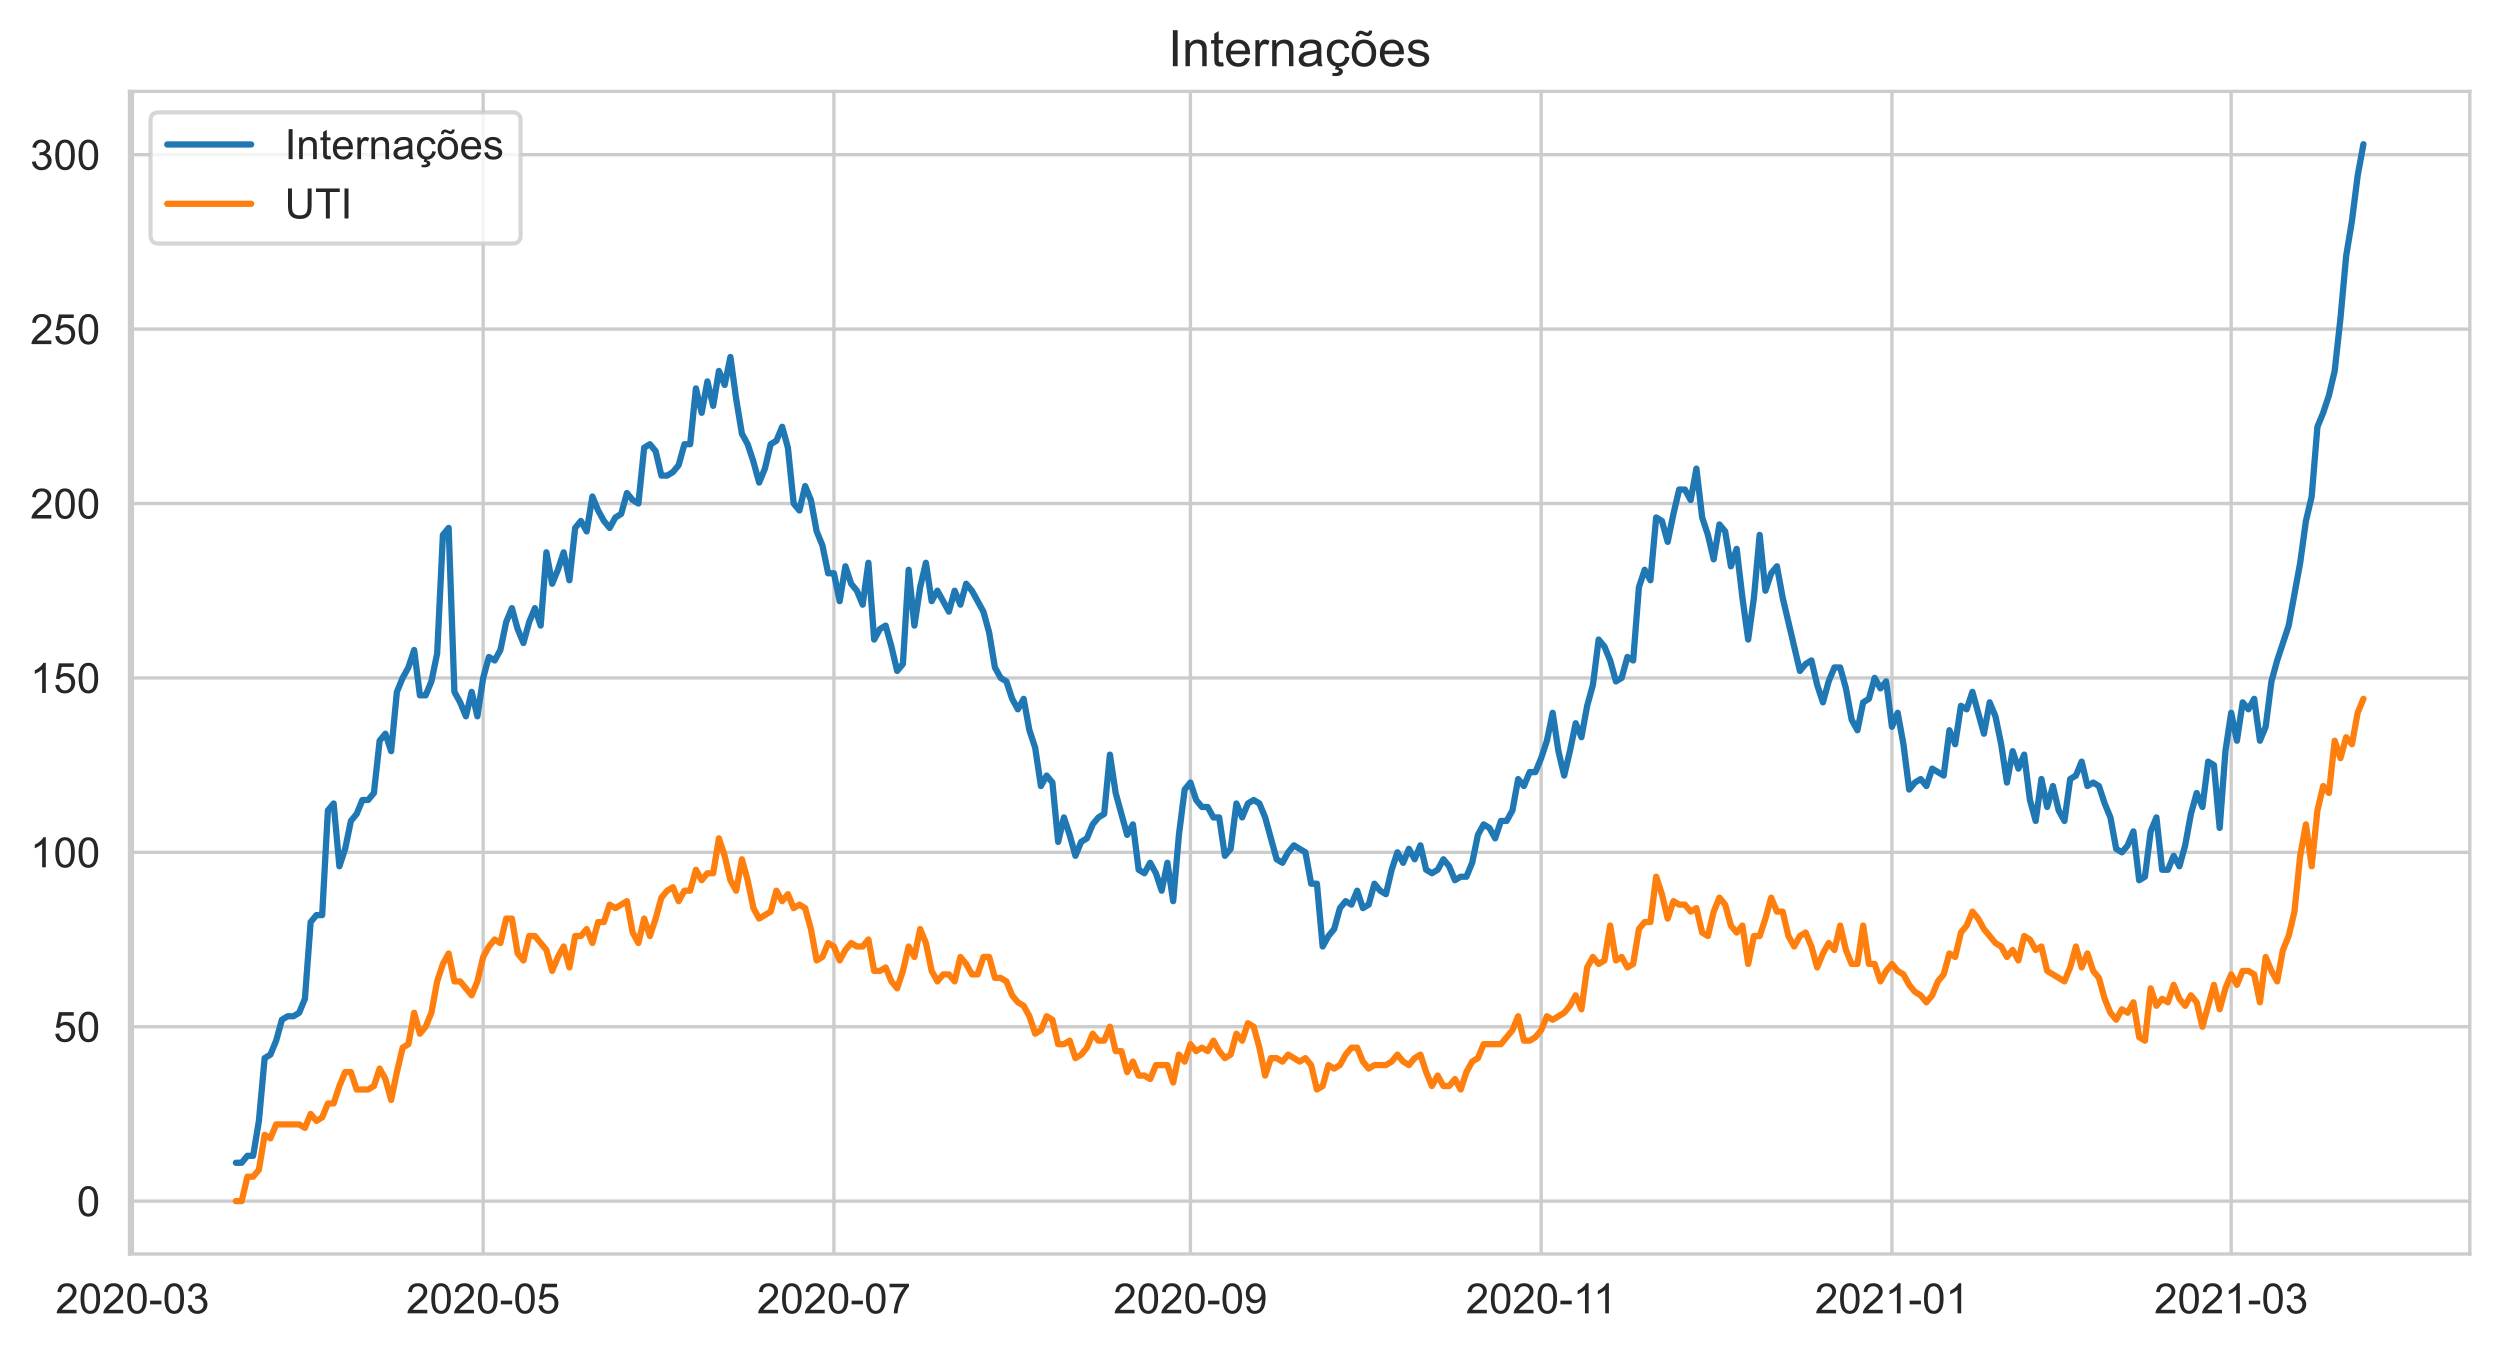 <?xml version="1.0" encoding="utf-8" standalone="no"?>
<!DOCTYPE svg PUBLIC "-//W3C//DTD SVG 1.1//EN"
  "http://www.w3.org/Graphics/SVG/1.1/DTD/svg11.dtd">
<!-- Created with matplotlib (https://matplotlib.org/) -->
<svg height="322.335pt" version="1.1" viewBox="0 0 596.083 322.335" width="596.083pt" xmlns="http://www.w3.org/2000/svg" xmlns:xlink="http://www.w3.org/1999/xlink">
 <defs>
  <style type="text/css">*{stroke-linecap:butt;stroke-linejoin:round;}</style>
 </defs>
 <g id="figure_1">
  <g id="patch_1">
   <path d="M 0 322.335 
L 596.083 322.335 
L 596.083 0 
L 0 0 
z
" style="fill:#ffffff;"/>
  </g>
  <g id="axes_1">
   <g id="patch_2">
    <path d="M 30.883 298.989 
L 588.883 298.989 
L 588.883 21.789 
L 30.883 21.789 
z
" style="fill:#ffffff;"/>
   </g>
   <g id="matplotlib.axis_1">
    <g id="xtick_1">
     <g id="line2d_1">
      <path clip-path="url(#p1bf63d674f)" d="M 31.568 298.989 
L 31.568 21.789 
" style="fill:none;stroke:#cccccc;stroke-linecap:round;stroke-width:0.8;"/>
     </g>
     <g id="text_1">
      <!-- 2020-03 -->
      <g style="fill:#262626;" transform="translate(13.221 313.147)scale(0.1 -0.1)">
       <defs>
        <path d="M 50.344 8.453 
L 50.344 0 
L 3.031 0 
Q 2.938 3.172 4.047 6.109 
Q 5.859 10.938 9.828 15.625 
Q 13.812 20.312 21.344 26.469 
Q 33.016 36.031 37.109 41.625 
Q 41.219 47.219 41.219 52.203 
Q 41.219 57.422 37.469 61 
Q 33.734 64.594 27.734 64.594 
Q 21.391 64.594 17.578 60.781 
Q 13.766 56.984 13.719 50.25 
L 4.688 51.172 
Q 5.609 61.281 11.656 66.578 
Q 17.719 71.875 27.938 71.875 
Q 38.234 71.875 44.234 66.156 
Q 50.25 60.453 50.25 52 
Q 50.25 47.703 48.484 43.547 
Q 46.734 39.406 42.656 34.812 
Q 38.578 30.219 29.109 22.219 
Q 21.188 15.578 18.938 13.203 
Q 16.703 10.844 15.234 8.453 
z
" id="ArialMT-50"/>
        <path d="M 4.156 35.297 
Q 4.156 48 6.766 55.734 
Q 9.375 63.484 14.516 67.672 
Q 19.672 71.875 27.484 71.875 
Q 33.25 71.875 37.594 69.547 
Q 41.938 67.234 44.766 62.859 
Q 47.609 58.5 49.219 52.219 
Q 50.828 45.953 50.828 35.297 
Q 50.828 22.703 48.234 14.969 
Q 45.656 7.234 40.5 3 
Q 35.359 -1.219 27.484 -1.219 
Q 17.141 -1.219 11.234 6.203 
Q 4.156 15.141 4.156 35.297 
z
M 13.188 35.297 
Q 13.188 17.672 17.312 11.828 
Q 21.438 6 27.484 6 
Q 33.547 6 37.672 11.859 
Q 41.797 17.719 41.797 35.297 
Q 41.797 52.984 37.672 58.781 
Q 33.547 64.594 27.391 64.594 
Q 21.344 64.594 17.719 59.469 
Q 13.188 52.938 13.188 35.297 
z
" id="ArialMT-48"/>
        <path d="M 3.172 21.484 
L 3.172 30.328 
L 30.172 30.328 
L 30.172 21.484 
z
" id="ArialMT-45"/>
        <path d="M 4.203 18.891 
L 12.984 20.062 
Q 14.5 12.594 18.141 9.297 
Q 21.781 6 27 6 
Q 33.203 6 37.469 10.297 
Q 41.75 14.594 41.75 20.953 
Q 41.75 27 37.797 30.922 
Q 33.844 34.859 27.734 34.859 
Q 25.25 34.859 21.531 33.891 
L 22.516 41.609 
Q 23.391 41.5 23.922 41.5 
Q 29.547 41.5 34.031 44.422 
Q 38.531 47.359 38.531 53.469 
Q 38.531 58.297 35.25 61.469 
Q 31.984 64.656 26.812 64.656 
Q 21.688 64.656 18.266 61.422 
Q 14.844 58.203 13.875 51.766 
L 5.078 53.328 
Q 6.688 62.156 12.391 67.016 
Q 18.109 71.875 26.609 71.875 
Q 32.469 71.875 37.391 69.359 
Q 42.328 66.844 44.938 62.5 
Q 47.562 58.156 47.562 53.266 
Q 47.562 48.641 45.062 44.828 
Q 42.578 41.016 37.703 38.766 
Q 44.047 37.312 47.562 32.688 
Q 51.078 28.078 51.078 21.141 
Q 51.078 11.766 44.234 5.25 
Q 37.406 -1.266 26.953 -1.266 
Q 17.531 -1.266 11.297 4.344 
Q 5.078 9.969 4.203 18.891 
z
" id="ArialMT-51"/>
       </defs>
       <use xlink:href="#ArialMT-50"/>
       <use x="55.615" xlink:href="#ArialMT-48"/>
       <use x="111.23" xlink:href="#ArialMT-50"/>
       <use x="166.846" xlink:href="#ArialMT-48"/>
       <use x="222.461" xlink:href="#ArialMT-45"/>
       <use x="255.762" xlink:href="#ArialMT-48"/>
       <use x="311.377" xlink:href="#ArialMT-51"/>
      </g>
     </g>
    </g>
    <g id="xtick_2">
     <g id="line2d_2">
      <path clip-path="url(#p1bf63d674f)" d="M 115.2 298.989 
L 115.2 21.789 
" style="fill:none;stroke:#cccccc;stroke-linecap:round;stroke-width:0.8;"/>
     </g>
     <g id="text_2">
      <!-- 2020-05 -->
      <g style="fill:#262626;" transform="translate(96.852 313.147)scale(0.1 -0.1)">
       <defs>
        <path d="M 4.156 18.75 
L 13.375 19.531 
Q 14.406 12.797 18.141 9.391 
Q 21.875 6 27.156 6 
Q 33.5 6 37.891 10.781 
Q 42.281 15.578 42.281 23.484 
Q 42.281 31 38.062 35.344 
Q 33.844 39.703 27 39.703 
Q 22.75 39.703 19.328 37.766 
Q 15.922 35.844 13.969 32.766 
L 5.719 33.844 
L 12.641 70.609 
L 48.25 70.609 
L 48.25 62.203 
L 19.672 62.203 
L 15.828 42.969 
Q 22.266 47.469 29.344 47.469 
Q 38.719 47.469 45.156 40.969 
Q 51.609 34.469 51.609 24.266 
Q 51.609 14.547 45.953 7.469 
Q 39.062 -1.219 27.156 -1.219 
Q 17.391 -1.219 11.203 4.25 
Q 5.031 9.719 4.156 18.75 
z
" id="ArialMT-53"/>
       </defs>
       <use xlink:href="#ArialMT-50"/>
       <use x="55.615" xlink:href="#ArialMT-48"/>
       <use x="111.23" xlink:href="#ArialMT-50"/>
       <use x="166.846" xlink:href="#ArialMT-48"/>
       <use x="222.461" xlink:href="#ArialMT-45"/>
       <use x="255.762" xlink:href="#ArialMT-48"/>
       <use x="311.377" xlink:href="#ArialMT-53"/>
      </g>
     </g>
    </g>
    <g id="xtick_3">
     <g id="line2d_3">
      <path clip-path="url(#p1bf63d674f)" d="M 198.831 298.989 
L 198.831 21.789 
" style="fill:none;stroke:#cccccc;stroke-linecap:round;stroke-width:0.8;"/>
     </g>
     <g id="text_3">
      <!-- 2020-07 -->
      <g style="fill:#262626;" transform="translate(180.484 313.147)scale(0.1 -0.1)">
       <defs>
        <path d="M 4.734 62.203 
L 4.734 70.656 
L 51.078 70.656 
L 51.078 63.812 
Q 44.234 56.547 37.516 44.484 
Q 30.812 32.422 27.156 19.672 
Q 24.516 10.688 23.781 0 
L 14.75 0 
Q 14.891 8.453 18.062 20.406 
Q 21.234 32.375 27.172 43.484 
Q 33.109 54.594 39.797 62.203 
z
" id="ArialMT-55"/>
       </defs>
       <use xlink:href="#ArialMT-50"/>
       <use x="55.615" xlink:href="#ArialMT-48"/>
       <use x="111.23" xlink:href="#ArialMT-50"/>
       <use x="166.846" xlink:href="#ArialMT-48"/>
       <use x="222.461" xlink:href="#ArialMT-45"/>
       <use x="255.762" xlink:href="#ArialMT-48"/>
       <use x="311.377" xlink:href="#ArialMT-55"/>
      </g>
     </g>
    </g>
    <g id="xtick_4">
     <g id="line2d_4">
      <path clip-path="url(#p1bf63d674f)" d="M 283.834 298.989 
L 283.834 21.789 
" style="fill:none;stroke:#cccccc;stroke-linecap:round;stroke-width:0.8;"/>
     </g>
     <g id="text_4">
      <!-- 2020-09 -->
      <g style="fill:#262626;" transform="translate(265.486 313.147)scale(0.1 -0.1)">
       <defs>
        <path d="M 5.469 16.547 
L 13.922 17.328 
Q 14.984 11.375 18.016 8.688 
Q 21.047 6 25.781 6 
Q 29.828 6 32.875 7.859 
Q 35.938 9.719 37.891 12.812 
Q 39.844 15.922 41.156 21.188 
Q 42.484 26.469 42.484 31.938 
Q 42.484 32.516 42.438 33.688 
Q 39.797 29.5 35.234 26.875 
Q 30.672 24.266 25.344 24.266 
Q 16.453 24.266 10.297 30.703 
Q 4.156 37.156 4.156 47.703 
Q 4.156 58.594 10.578 65.234 
Q 17 71.875 26.656 71.875 
Q 33.641 71.875 39.422 68.109 
Q 45.219 64.359 48.219 57.391 
Q 51.219 50.438 51.219 37.25 
Q 51.219 23.531 48.234 15.406 
Q 45.266 7.281 39.375 3.031 
Q 33.5 -1.219 25.594 -1.219 
Q 17.188 -1.219 11.859 3.438 
Q 6.547 8.109 5.469 16.547 
z
M 41.453 48.141 
Q 41.453 55.719 37.422 60.156 
Q 33.406 64.594 27.734 64.594 
Q 21.875 64.594 17.531 59.812 
Q 13.188 55.031 13.188 47.406 
Q 13.188 40.578 17.312 36.297 
Q 21.438 32.031 27.484 32.031 
Q 33.594 32.031 37.516 36.297 
Q 41.453 40.578 41.453 48.141 
z
" id="ArialMT-57"/>
       </defs>
       <use xlink:href="#ArialMT-50"/>
       <use x="55.615" xlink:href="#ArialMT-48"/>
       <use x="111.23" xlink:href="#ArialMT-50"/>
       <use x="166.846" xlink:href="#ArialMT-48"/>
       <use x="222.461" xlink:href="#ArialMT-45"/>
       <use x="255.762" xlink:href="#ArialMT-48"/>
       <use x="311.377" xlink:href="#ArialMT-57"/>
      </g>
     </g>
    </g>
    <g id="xtick_5">
     <g id="line2d_5">
      <path clip-path="url(#p1bf63d674f)" d="M 367.465 298.989 
L 367.465 21.789 
" style="fill:none;stroke:#cccccc;stroke-linecap:round;stroke-width:0.8;"/>
     </g>
     <g id="text_5">
      <!-- 2020-11 -->
      <g style="fill:#262626;" transform="translate(349.486 313.147)scale(0.1 -0.1)">
       <defs>
        <path d="M 37.25 0 
L 28.469 0 
L 28.469 56 
Q 25.297 52.984 20.141 49.953 
Q 14.984 46.922 10.891 45.406 
L 10.891 53.906 
Q 18.266 57.375 23.781 62.297 
Q 29.297 67.234 31.594 71.875 
L 37.25 71.875 
z
" id="ArialMT-49"/>
       </defs>
       <use xlink:href="#ArialMT-50"/>
       <use x="55.615" xlink:href="#ArialMT-48"/>
       <use x="111.23" xlink:href="#ArialMT-50"/>
       <use x="166.846" xlink:href="#ArialMT-48"/>
       <use x="222.461" xlink:href="#ArialMT-45"/>
       <use x="255.762" xlink:href="#ArialMT-49"/>
       <use x="304.002" xlink:href="#ArialMT-49"/>
      </g>
     </g>
    </g>
    <g id="xtick_6">
     <g id="line2d_6">
      <path clip-path="url(#p1bf63d674f)" d="M 451.097 298.989 
L 451.097 21.789 
" style="fill:none;stroke:#cccccc;stroke-linecap:round;stroke-width:0.8;"/>
     </g>
     <g id="text_6">
      <!-- 2021-01 -->
      <g style="fill:#262626;" transform="translate(432.749 313.147)scale(0.1 -0.1)">
       <use xlink:href="#ArialMT-50"/>
       <use x="55.615" xlink:href="#ArialMT-48"/>
       <use x="111.23" xlink:href="#ArialMT-50"/>
       <use x="166.846" xlink:href="#ArialMT-49"/>
       <use x="222.461" xlink:href="#ArialMT-45"/>
       <use x="255.762" xlink:href="#ArialMT-48"/>
       <use x="311.377" xlink:href="#ArialMT-49"/>
      </g>
     </g>
    </g>
    <g id="xtick_7">
     <g id="line2d_7">
      <path clip-path="url(#p1bf63d674f)" d="M 531.986 298.989 
L 531.986 21.789 
" style="fill:none;stroke:#cccccc;stroke-linecap:round;stroke-width:0.8;"/>
     </g>
     <g id="text_7">
      <!-- 2021-03 -->
      <g style="fill:#262626;" transform="translate(513.638 313.147)scale(0.1 -0.1)">
       <use xlink:href="#ArialMT-50"/>
       <use x="55.615" xlink:href="#ArialMT-48"/>
       <use x="111.23" xlink:href="#ArialMT-50"/>
       <use x="166.846" xlink:href="#ArialMT-49"/>
       <use x="222.461" xlink:href="#ArialMT-45"/>
       <use x="255.762" xlink:href="#ArialMT-48"/>
       <use x="311.377" xlink:href="#ArialMT-51"/>
      </g>
     </g>
    </g>
   </g>
   <g id="matplotlib.axis_2">
    <g id="ytick_1">
     <g id="line2d_8">
      <path clip-path="url(#p1bf63d674f)" d="M 30.883 286.389 
L 588.883 286.389 
" style="fill:none;stroke:#cccccc;stroke-linecap:round;stroke-width:0.8;"/>
     </g>
     <g id="text_8">
      <!-- 0 -->
      <g style="fill:#262626;" transform="translate(18.322 289.968)scale(0.1 -0.1)">
       <use xlink:href="#ArialMT-48"/>
      </g>
     </g>
    </g>
    <g id="ytick_2">
     <g id="line2d_9">
      <path clip-path="url(#p1bf63d674f)" d="M 30.883 244.805 
L 588.883 244.805 
" style="fill:none;stroke:#cccccc;stroke-linecap:round;stroke-width:0.8;"/>
     </g>
     <g id="text_9">
      <!-- 50 -->
      <g style="fill:#262626;" transform="translate(12.761 248.384)scale(0.1 -0.1)">
       <use xlink:href="#ArialMT-53"/>
       <use x="55.615" xlink:href="#ArialMT-48"/>
      </g>
     </g>
    </g>
    <g id="ytick_3">
     <g id="line2d_10">
      <path clip-path="url(#p1bf63d674f)" d="M 30.883 203.221 
L 588.883 203.221 
" style="fill:none;stroke:#cccccc;stroke-linecap:round;stroke-width:0.8;"/>
     </g>
     <g id="text_10">
      <!-- 100 -->
      <g style="fill:#262626;" transform="translate(7.2 206.8)scale(0.1 -0.1)">
       <use xlink:href="#ArialMT-49"/>
       <use x="55.615" xlink:href="#ArialMT-48"/>
       <use x="111.23" xlink:href="#ArialMT-48"/>
      </g>
     </g>
    </g>
    <g id="ytick_4">
     <g id="line2d_11">
      <path clip-path="url(#p1bf63d674f)" d="M 30.883 161.637 
L 588.883 161.637 
" style="fill:none;stroke:#cccccc;stroke-linecap:round;stroke-width:0.8;"/>
     </g>
     <g id="text_11">
      <!-- 150 -->
      <g style="fill:#262626;" transform="translate(7.2 165.216)scale(0.1 -0.1)">
       <use xlink:href="#ArialMT-49"/>
       <use x="55.615" xlink:href="#ArialMT-53"/>
       <use x="111.23" xlink:href="#ArialMT-48"/>
      </g>
     </g>
    </g>
    <g id="ytick_5">
     <g id="line2d_12">
      <path clip-path="url(#p1bf63d674f)" d="M 30.883 120.053 
L 588.883 120.053 
" style="fill:none;stroke:#cccccc;stroke-linecap:round;stroke-width:0.8;"/>
     </g>
     <g id="text_12">
      <!-- 200 -->
      <g style="fill:#262626;" transform="translate(7.2 123.632)scale(0.1 -0.1)">
       <use xlink:href="#ArialMT-50"/>
       <use x="55.615" xlink:href="#ArialMT-48"/>
       <use x="111.23" xlink:href="#ArialMT-48"/>
      </g>
     </g>
    </g>
    <g id="ytick_6">
     <g id="line2d_13">
      <path clip-path="url(#p1bf63d674f)" d="M 30.883 78.469 
L 588.883 78.469 
" style="fill:none;stroke:#cccccc;stroke-linecap:round;stroke-width:0.8;"/>
     </g>
     <g id="text_13">
      <!-- 250 -->
      <g style="fill:#262626;" transform="translate(7.2 82.047)scale(0.1 -0.1)">
       <use xlink:href="#ArialMT-50"/>
       <use x="55.615" xlink:href="#ArialMT-53"/>
       <use x="111.23" xlink:href="#ArialMT-48"/>
      </g>
     </g>
    </g>
    <g id="ytick_7">
     <g id="line2d_14">
      <path clip-path="url(#p1bf63d674f)" d="M 30.883 36.884 
L 588.883 36.884 
" style="fill:none;stroke:#cccccc;stroke-linecap:round;stroke-width:0.8;"/>
     </g>
     <g id="text_14">
      <!-- 300 -->
      <g style="fill:#262626;" transform="translate(7.2 40.463)scale(0.1 -0.1)">
       <use xlink:href="#ArialMT-51"/>
       <use x="55.615" xlink:href="#ArialMT-48"/>
       <use x="111.23" xlink:href="#ArialMT-48"/>
      </g>
     </g>
    </g>
   </g>
   <g id="line2d_15">
    <path clip-path="url(#p1bf63d674f)" d="M 56.246 277.241 
L 57.617 277.241 
L 58.988 275.577 
L 60.359 275.577 
L 61.73 267.261 
L 63.101 252.29 
L 64.472 251.459 
L 65.844 248.132 
L 67.215 243.142 
L 68.586 242.31 
L 69.957 242.31 
L 71.328 241.478 
L 72.699 238.152 
L 74.07 219.855 
L 75.441 218.191 
L 76.812 218.191 
L 78.183 193.241 
L 79.554 191.577 
L 80.925 206.548 
L 82.296 202.389 
L 83.667 195.736 
L 85.038 194.073 
L 86.409 190.746 
L 87.78 190.746 
L 89.151 189.082 
L 90.522 176.607 
L 91.893 174.944 
L 93.264 179.102 
L 94.635 164.964 
L 96.006 161.637 
L 97.377 159.142 
L 98.748 154.983 
L 100.119 165.795 
L 101.49 165.795 
L 102.861 162.469 
L 104.232 155.815 
L 105.603 127.538 
L 106.974 125.875 
L 108.345 164.964 
L 109.716 167.459 
L 111.087 170.785 
L 112.458 164.964 
L 113.829 170.785 
L 115.2 161.637 
L 116.571 156.647 
L 117.942 157.478 
L 119.313 154.983 
L 120.684 148.33 
L 122.055 145.003 
L 123.426 149.993 
L 124.797 153.32 
L 126.168 148.33 
L 127.539 145.003 
L 128.91 149.162 
L 130.281 131.696 
L 131.652 139.181 
L 133.023 135.855 
L 134.394 131.696 
L 135.765 138.35 
L 137.136 125.875 
L 138.507 124.211 
L 139.878 126.706 
L 141.249 118.389 
L 142.62 121.716 
L 143.991 124.211 
L 145.362 125.875 
L 146.733 123.379 
L 148.104 122.548 
L 149.475 117.558 
L 150.846 119.221 
L 152.217 120.053 
L 153.588 106.746 
L 154.959 105.914 
L 156.33 107.577 
L 157.701 113.399 
L 159.072 113.399 
L 160.443 112.568 
L 161.814 110.904 
L 163.185 105.914 
L 164.556 105.914 
L 165.927 92.607 
L 167.298 98.429 
L 168.669 90.944 
L 170.04 96.766 
L 171.411 88.449 
L 172.782 91.776 
L 174.153 85.122 
L 175.524 95.102 
L 176.895 103.419 
L 178.266 105.914 
L 179.637 110.073 
L 181.008 115.063 
L 182.379 111.736 
L 183.75 105.914 
L 185.121 105.082 
L 186.492 101.756 
L 187.863 106.746 
L 189.234 120.053 
L 190.605 121.716 
L 191.976 115.894 
L 193.347 119.221 
L 194.718 126.706 
L 196.089 130.033 
L 197.46 136.686 
L 198.831 136.686 
L 200.202 143.34 
L 201.573 135.023 
L 202.944 139.181 
L 204.315 140.845 
L 205.686 144.172 
L 207.057 134.191 
L 208.428 152.488 
L 209.799 149.993 
L 211.17 149.162 
L 212.541 154.152 
L 213.912 159.974 
L 215.283 158.31 
L 216.654 135.855 
L 218.025 149.162 
L 219.396 140.013 
L 220.767 134.191 
L 222.138 143.34 
L 223.509 140.845 
L 226.251 145.835 
L 227.622 140.845 
L 228.993 144.172 
L 230.364 139.181 
L 231.735 140.845 
L 234.477 145.835 
L 235.848 150.825 
L 237.219 159.142 
L 238.59 161.637 
L 239.961 162.469 
L 241.332 166.627 
L 242.703 169.122 
L 244.074 166.627 
L 245.445 174.112 
L 246.816 178.271 
L 248.187 187.419 
L 249.558 184.924 
L 250.929 186.587 
L 252.301 200.726 
L 253.672 194.904 
L 255.043 199.063 
L 256.414 204.053 
L 257.785 200.726 
L 259.156 199.894 
L 260.527 196.568 
L 261.898 194.904 
L 263.269 194.073 
L 264.64 179.934 
L 266.011 189.082 
L 268.753 199.063 
L 270.124 196.568 
L 271.495 207.379 
L 272.866 208.211 
L 274.237 205.716 
L 275.608 208.211 
L 276.979 212.37 
L 278.35 205.716 
L 279.721 214.865 
L 281.092 199.063 
L 282.463 188.251 
L 283.834 186.587 
L 285.205 190.746 
L 286.576 192.409 
L 287.947 192.409 
L 289.318 194.904 
L 290.689 194.904 
L 292.06 204.053 
L 293.431 202.389 
L 294.802 191.577 
L 296.173 194.904 
L 297.544 191.577 
L 298.915 190.746 
L 300.286 191.577 
L 301.657 194.904 
L 304.399 204.884 
L 305.77 205.716 
L 307.141 203.221 
L 308.512 201.558 
L 311.254 203.221 
L 312.625 210.706 
L 313.996 210.706 
L 315.367 225.677 
L 316.738 223.181 
L 318.109 221.518 
L 319.48 216.528 
L 320.851 214.865 
L 322.222 215.696 
L 323.593 212.37 
L 324.964 216.528 
L 326.335 215.696 
L 327.706 210.706 
L 329.077 212.37 
L 330.448 213.201 
L 331.819 207.379 
L 333.19 203.221 
L 334.561 205.716 
L 335.932 202.389 
L 337.303 204.884 
L 338.674 201.558 
L 340.045 207.379 
L 341.416 208.211 
L 342.787 207.379 
L 344.158 204.884 
L 345.529 206.548 
L 346.9 209.875 
L 348.271 209.043 
L 349.642 209.043 
L 351.013 205.716 
L 352.384 199.063 
L 353.755 196.568 
L 355.126 197.399 
L 356.497 199.894 
L 357.868 195.736 
L 359.239 195.736 
L 360.61 193.241 
L 361.981 185.756 
L 363.352 187.419 
L 364.723 184.092 
L 366.094 184.092 
L 367.465 180.766 
L 368.836 176.607 
L 370.207 169.954 
L 371.578 179.102 
L 372.949 184.924 
L 374.32 179.102 
L 375.691 172.449 
L 377.062 175.776 
L 378.433 168.29 
L 379.804 163.3 
L 381.175 152.488 
L 382.546 154.152 
L 383.917 157.478 
L 385.288 162.469 
L 386.659 161.637 
L 388.03 156.647 
L 389.401 157.478 
L 390.772 140.013 
L 392.143 135.855 
L 393.514 138.35 
L 394.885 123.379 
L 396.256 124.211 
L 397.627 129.201 
L 398.998 122.548 
L 400.369 116.726 
L 401.74 116.726 
L 403.111 119.221 
L 404.482 111.736 
L 405.853 123.379 
L 407.224 127.538 
L 408.595 133.36 
L 409.966 125.043 
L 411.337 126.706 
L 412.708 135.023 
L 414.079 130.865 
L 415.45 142.508 
L 416.821 152.488 
L 418.192 142.508 
L 419.563 127.538 
L 420.934 140.845 
L 422.305 136.686 
L 423.676 135.023 
L 425.047 142.508 
L 429.16 159.974 
L 430.531 158.31 
L 431.902 157.478 
L 433.273 163.3 
L 434.644 167.459 
L 436.015 162.469 
L 437.386 159.142 
L 438.758 159.142 
L 440.129 164.132 
L 441.5 171.617 
L 442.871 174.112 
L 444.242 167.459 
L 445.613 166.627 
L 446.984 161.637 
L 448.355 164.132 
L 449.726 162.469 
L 451.097 173.28 
L 452.468 169.954 
L 453.839 177.439 
L 455.21 188.251 
L 456.581 186.587 
L 457.952 185.756 
L 459.323 187.419 
L 460.694 183.261 
L 463.436 184.924 
L 464.807 174.112 
L 466.178 177.439 
L 467.549 168.29 
L 468.92 169.122 
L 470.291 164.964 
L 473.033 174.944 
L 474.404 167.459 
L 475.775 170.785 
L 477.146 177.439 
L 478.517 186.587 
L 479.888 179.102 
L 481.259 183.261 
L 482.63 179.934 
L 484.001 190.746 
L 485.372 195.736 
L 486.743 185.756 
L 488.114 192.409 
L 489.485 187.419 
L 490.856 193.241 
L 492.227 195.736 
L 493.598 185.756 
L 494.969 184.924 
L 496.34 181.597 
L 497.711 187.419 
L 499.082 186.587 
L 500.453 187.419 
L 501.824 191.577 
L 503.195 194.904 
L 504.566 202.389 
L 505.937 203.221 
L 507.308 201.558 
L 508.679 198.231 
L 510.05 209.875 
L 511.421 209.043 
L 512.792 198.231 
L 514.163 194.904 
L 515.534 207.379 
L 516.905 207.379 
L 518.276 204.053 
L 519.647 206.548 
L 521.018 201.558 
L 522.389 194.073 
L 523.76 189.082 
L 525.131 192.409 
L 526.502 181.597 
L 527.873 182.429 
L 529.244 197.399 
L 530.615 179.102 
L 531.986 169.954 
L 533.357 176.607 
L 534.728 167.459 
L 536.099 169.122 
L 537.47 166.627 
L 538.841 176.607 
L 540.212 173.28 
L 541.583 162.469 
L 542.954 157.478 
L 545.696 149.162 
L 548.438 134.191 
L 549.809 124.211 
L 551.18 118.389 
L 552.551 101.756 
L 553.922 98.429 
L 555.293 94.271 
L 556.664 88.449 
L 558.035 75.974 
L 559.406 61.003 
L 560.777 52.686 
L 562.148 41.875 
L 563.519 34.389 
L 563.519 34.389 
" style="fill:none;stroke:#1f77b4;stroke-linecap:round;stroke-width:1.5;"/>
   </g>
   <g id="line2d_16">
    <path clip-path="url(#p1bf63d674f)" d="M 56.246 286.389 
L 57.617 286.389 
L 58.988 280.568 
L 60.359 280.568 
L 61.73 278.904 
L 63.101 270.587 
L 64.472 271.419 
L 65.844 268.092 
L 71.328 268.092 
L 72.699 268.924 
L 74.07 265.597 
L 75.441 267.261 
L 76.812 266.429 
L 78.183 263.102 
L 79.554 263.102 
L 80.925 258.944 
L 82.296 255.617 
L 83.667 255.617 
L 85.038 259.776 
L 87.78 259.776 
L 89.151 258.944 
L 90.522 254.785 
L 91.893 257.28 
L 93.264 262.271 
L 94.635 255.617 
L 96.006 249.795 
L 97.377 248.964 
L 98.748 241.478 
L 100.119 246.469 
L 101.49 244.805 
L 102.861 241.478 
L 104.232 233.993 
L 105.603 229.835 
L 106.974 227.34 
L 108.345 233.993 
L 109.716 233.993 
L 112.458 237.32 
L 113.829 233.993 
L 115.2 228.172 
L 116.571 225.677 
L 117.942 224.013 
L 119.313 224.845 
L 120.684 219.023 
L 122.055 219.023 
L 123.426 227.34 
L 124.797 229.003 
L 126.168 223.181 
L 127.539 223.181 
L 130.281 226.508 
L 131.652 231.498 
L 133.023 228.172 
L 134.394 225.677 
L 135.765 230.667 
L 137.136 223.181 
L 138.507 223.181 
L 139.878 221.518 
L 141.249 224.845 
L 142.62 219.855 
L 143.991 219.855 
L 145.362 215.696 
L 146.733 216.528 
L 149.475 214.865 
L 150.846 222.35 
L 152.217 224.845 
L 153.588 219.023 
L 154.959 223.181 
L 156.33 219.023 
L 157.701 214.033 
L 159.072 212.37 
L 160.443 211.538 
L 161.814 214.865 
L 163.185 212.37 
L 164.556 212.37 
L 165.927 207.379 
L 167.298 209.875 
L 168.669 208.211 
L 170.04 208.211 
L 171.411 199.894 
L 172.782 204.053 
L 174.153 209.875 
L 175.524 212.37 
L 176.895 204.884 
L 178.266 209.875 
L 179.637 216.528 
L 181.008 219.023 
L 183.75 217.36 
L 185.121 212.37 
L 186.492 214.865 
L 187.863 213.201 
L 189.234 216.528 
L 190.605 215.696 
L 191.976 216.528 
L 193.347 221.518 
L 194.718 229.003 
L 196.089 228.172 
L 197.46 224.845 
L 198.831 225.677 
L 200.202 229.003 
L 201.573 226.508 
L 202.944 224.845 
L 204.315 225.677 
L 205.686 225.677 
L 207.057 224.013 
L 208.428 231.498 
L 209.799 231.498 
L 211.17 230.667 
L 212.541 233.993 
L 213.912 235.657 
L 215.283 231.498 
L 216.654 225.677 
L 218.025 228.172 
L 219.396 221.518 
L 220.767 224.845 
L 222.138 231.498 
L 223.509 233.993 
L 224.88 232.33 
L 226.251 232.33 
L 227.622 233.993 
L 228.993 228.172 
L 230.364 229.835 
L 231.735 232.33 
L 233.106 232.33 
L 234.477 228.172 
L 235.848 228.172 
L 237.219 233.162 
L 238.59 233.162 
L 239.961 233.993 
L 241.332 237.32 
L 242.703 238.983 
L 244.074 239.815 
L 245.445 242.31 
L 246.816 246.469 
L 248.187 245.637 
L 249.558 242.31 
L 250.929 243.142 
L 252.301 248.964 
L 253.672 248.964 
L 255.043 248.132 
L 256.414 252.29 
L 257.785 251.459 
L 259.156 249.795 
L 260.527 246.469 
L 261.898 248.132 
L 263.269 248.132 
L 264.64 244.805 
L 266.011 250.627 
L 267.382 250.627 
L 268.753 255.617 
L 270.124 253.122 
L 271.495 256.449 
L 272.866 256.449 
L 274.237 257.28 
L 275.608 253.954 
L 278.35 253.954 
L 279.721 258.112 
L 281.092 251.459 
L 282.463 253.122 
L 283.834 248.964 
L 285.205 250.627 
L 286.576 249.795 
L 287.947 250.627 
L 289.318 248.132 
L 290.689 250.627 
L 292.06 252.29 
L 293.431 251.459 
L 294.802 246.469 
L 296.173 248.132 
L 297.544 243.974 
L 298.915 244.805 
L 300.286 249.795 
L 301.657 256.449 
L 303.028 252.29 
L 304.399 252.29 
L 305.77 253.122 
L 307.141 251.459 
L 309.883 253.122 
L 311.254 252.29 
L 312.625 253.954 
L 313.996 259.776 
L 315.367 258.944 
L 316.738 253.954 
L 318.109 254.785 
L 319.48 253.954 
L 320.851 251.459 
L 322.222 249.795 
L 323.593 249.795 
L 324.964 253.122 
L 326.335 254.785 
L 327.706 253.954 
L 330.448 253.954 
L 331.819 253.122 
L 333.19 251.459 
L 334.561 253.122 
L 335.932 253.954 
L 337.303 252.29 
L 338.674 251.459 
L 340.045 255.617 
L 341.416 258.944 
L 342.787 256.449 
L 344.158 258.944 
L 345.529 258.944 
L 346.9 257.28 
L 348.271 259.776 
L 349.642 255.617 
L 351.013 253.122 
L 352.384 252.29 
L 353.755 248.964 
L 357.868 248.964 
L 360.61 245.637 
L 361.981 242.31 
L 363.352 248.132 
L 364.723 248.132 
L 366.094 247.3 
L 367.465 245.637 
L 368.836 242.31 
L 370.207 243.142 
L 372.949 241.478 
L 374.32 239.815 
L 375.691 237.32 
L 377.062 240.647 
L 378.433 230.667 
L 379.804 228.172 
L 381.175 229.835 
L 382.546 229.003 
L 383.917 220.686 
L 385.288 229.003 
L 386.659 228.172 
L 388.03 230.667 
L 389.401 229.835 
L 390.772 221.518 
L 392.143 219.855 
L 393.514 219.855 
L 394.885 209.043 
L 396.256 213.201 
L 397.627 219.023 
L 398.998 214.865 
L 400.369 215.696 
L 401.74 215.696 
L 403.111 217.36 
L 404.482 216.528 
L 405.853 222.35 
L 407.224 223.181 
L 408.595 217.36 
L 409.966 214.033 
L 411.337 215.696 
L 412.708 220.686 
L 414.079 222.35 
L 415.45 220.686 
L 416.821 229.835 
L 418.192 223.181 
L 419.563 223.181 
L 420.934 219.023 
L 422.305 214.033 
L 423.676 217.36 
L 425.047 217.36 
L 426.418 223.181 
L 427.789 225.677 
L 429.16 223.181 
L 430.531 222.35 
L 431.902 225.677 
L 433.273 230.667 
L 434.644 227.34 
L 436.015 224.845 
L 437.386 226.508 
L 438.758 220.686 
L 440.129 226.508 
L 441.5 229.835 
L 442.871 229.835 
L 444.242 220.686 
L 445.613 229.835 
L 446.984 229.835 
L 448.355 233.993 
L 449.726 231.498 
L 451.097 229.835 
L 452.468 231.498 
L 453.839 232.33 
L 455.21 234.825 
L 456.581 236.488 
L 457.952 237.32 
L 459.323 238.983 
L 460.694 237.32 
L 462.065 233.993 
L 463.436 232.33 
L 464.807 227.34 
L 466.178 228.172 
L 467.549 222.35 
L 468.92 220.686 
L 470.291 217.36 
L 471.662 219.023 
L 473.033 221.518 
L 475.775 224.845 
L 477.146 225.677 
L 478.517 228.172 
L 479.888 226.508 
L 481.259 229.003 
L 482.63 223.181 
L 484.001 224.013 
L 485.372 226.508 
L 486.743 225.677 
L 488.114 231.498 
L 492.227 233.993 
L 493.598 230.667 
L 494.969 225.677 
L 496.34 230.667 
L 497.711 227.34 
L 499.082 231.498 
L 500.453 233.162 
L 501.824 238.152 
L 503.195 241.478 
L 504.566 243.142 
L 505.937 240.647 
L 507.308 241.478 
L 508.679 238.983 
L 510.05 247.3 
L 511.421 248.132 
L 512.792 235.657 
L 514.163 239.815 
L 515.534 238.152 
L 516.905 238.983 
L 518.276 234.825 
L 519.647 238.152 
L 521.018 239.815 
L 522.389 237.32 
L 523.76 238.983 
L 525.131 244.805 
L 527.873 234.825 
L 529.244 240.647 
L 530.615 235.657 
L 531.986 232.33 
L 533.357 234.825 
L 534.728 231.498 
L 536.099 231.498 
L 537.47 232.33 
L 538.841 238.983 
L 540.212 228.172 
L 541.583 231.498 
L 542.954 233.993 
L 544.325 226.508 
L 545.696 223.181 
L 547.067 217.36 
L 548.438 204.053 
L 549.809 196.568 
L 551.18 206.548 
L 552.551 193.241 
L 553.922 187.419 
L 555.293 189.082 
L 556.664 176.607 
L 558.035 180.766 
L 559.406 175.776 
L 560.777 177.439 
L 562.148 169.954 
L 563.519 166.627 
L 563.519 166.627 
" style="fill:none;stroke:#ff7f0e;stroke-linecap:round;stroke-width:1.5;"/>
   </g>
   <g id="patch_3">
    <path d="M 30.883 298.989 
L 30.883 21.789 
" style="fill:none;stroke:#cccccc;stroke-linecap:square;stroke-linejoin:miter;stroke-width:0.8;"/>
   </g>
   <g id="patch_4">
    <path d="M 588.883 298.989 
L 588.883 21.789 
" style="fill:none;stroke:#cccccc;stroke-linecap:square;stroke-linejoin:miter;stroke-width:0.8;"/>
   </g>
   <g id="patch_5">
    <path d="M 30.883 298.989 
L 588.883 298.989 
" style="fill:none;stroke:#cccccc;stroke-linecap:square;stroke-linejoin:miter;stroke-width:0.8;"/>
   </g>
   <g id="patch_6">
    <path d="M 30.883 21.789 
L 588.883 21.789 
" style="fill:none;stroke:#cccccc;stroke-linecap:square;stroke-linejoin:miter;stroke-width:0.8;"/>
   </g>
   <g id="text_15">
    <!-- Internações -->
    <g style="fill:#262626;" transform="translate(278.532 15.789)scale(0.12 -0.12)">
     <defs>
      <path d="M 9.328 0 
L 9.328 71.578 
L 18.797 71.578 
L 18.797 0 
z
" id="ArialMT-73"/>
      <path d="M 6.594 0 
L 6.594 51.859 
L 14.5 51.859 
L 14.5 44.484 
Q 20.219 53.031 31 53.031 
Q 35.688 53.031 39.625 51.344 
Q 43.562 49.656 45.516 46.922 
Q 47.469 44.188 48.25 40.438 
Q 48.734 37.984 48.734 31.891 
L 48.734 0 
L 39.938 0 
L 39.938 31.547 
Q 39.938 36.922 38.906 39.578 
Q 37.891 42.234 35.281 43.812 
Q 32.672 45.406 29.156 45.406 
Q 23.531 45.406 19.453 41.844 
Q 15.375 38.281 15.375 28.328 
L 15.375 0 
z
" id="ArialMT-110"/>
      <path d="M 25.781 7.859 
L 27.047 0.094 
Q 23.344 -0.688 20.406 -0.688 
Q 15.625 -0.688 12.984 0.828 
Q 10.359 2.344 9.281 4.812 
Q 8.203 7.281 8.203 15.188 
L 8.203 45.016 
L 1.766 45.016 
L 1.766 51.859 
L 8.203 51.859 
L 8.203 64.703 
L 16.938 69.969 
L 16.938 51.859 
L 25.781 51.859 
L 25.781 45.016 
L 16.938 45.016 
L 16.938 14.703 
Q 16.938 10.938 17.406 9.859 
Q 17.875 8.797 18.922 8.156 
Q 19.969 7.516 21.922 7.516 
Q 23.391 7.516 25.781 7.859 
z
" id="ArialMT-116"/>
      <path d="M 42.094 16.703 
L 51.172 15.578 
Q 49.031 7.625 43.219 3.219 
Q 37.406 -1.172 28.375 -1.172 
Q 17 -1.172 10.328 5.828 
Q 3.656 12.844 3.656 25.484 
Q 3.656 38.578 10.391 45.797 
Q 17.141 53.031 27.875 53.031 
Q 38.281 53.031 44.875 45.953 
Q 51.469 38.875 51.469 26.031 
Q 51.469 25.25 51.422 23.688 
L 12.75 23.688 
Q 13.234 15.141 17.578 10.594 
Q 21.922 6.062 28.422 6.062 
Q 33.25 6.062 36.672 8.594 
Q 40.094 11.141 42.094 16.703 
z
M 13.234 30.906 
L 42.188 30.906 
Q 41.609 37.453 38.875 40.719 
Q 34.672 45.797 27.984 45.797 
Q 21.922 45.797 17.797 41.75 
Q 13.672 37.703 13.234 30.906 
z
" id="ArialMT-101"/>
      <path d="M 6.5 0 
L 6.5 51.859 
L 14.406 51.859 
L 14.406 44 
Q 17.438 49.516 20 51.266 
Q 22.562 53.031 25.641 53.031 
Q 30.078 53.031 34.672 50.203 
L 31.641 42.047 
Q 28.422 43.953 25.203 43.953 
Q 22.312 43.953 20.016 42.219 
Q 17.719 40.484 16.75 37.406 
Q 15.281 32.719 15.281 27.156 
L 15.281 0 
z
" id="ArialMT-114"/>
      <path d="M 40.438 6.391 
Q 35.547 2.25 31.031 0.531 
Q 26.516 -1.172 21.344 -1.172 
Q 12.797 -1.172 8.203 3 
Q 3.609 7.172 3.609 13.672 
Q 3.609 17.484 5.344 20.625 
Q 7.078 23.781 9.891 25.688 
Q 12.703 27.594 16.219 28.562 
Q 18.797 29.25 24.031 29.891 
Q 34.672 31.156 39.703 32.906 
Q 39.75 34.719 39.75 35.203 
Q 39.75 40.578 37.25 42.781 
Q 33.891 45.75 27.25 45.75 
Q 21.047 45.75 18.094 43.578 
Q 15.141 41.406 13.719 35.891 
L 5.125 37.062 
Q 6.297 42.578 8.984 45.969 
Q 11.672 49.359 16.75 51.188 
Q 21.828 53.031 28.516 53.031 
Q 35.156 53.031 39.297 51.469 
Q 43.453 49.906 45.406 47.531 
Q 47.359 45.172 48.141 41.547 
Q 48.578 39.312 48.578 33.453 
L 48.578 21.734 
Q 48.578 9.469 49.141 6.219 
Q 49.703 2.984 51.375 0 
L 42.188 0 
Q 40.828 2.734 40.438 6.391 
z
M 39.703 26.031 
Q 34.906 24.078 25.344 22.703 
Q 19.922 21.922 17.672 20.938 
Q 15.438 19.969 14.203 18.094 
Q 12.984 16.219 12.984 13.922 
Q 12.984 10.406 15.641 8.062 
Q 18.312 5.719 23.438 5.719 
Q 28.516 5.719 32.469 7.938 
Q 36.422 10.156 38.281 14.016 
Q 39.703 17 39.703 22.797 
z
" id="ArialMT-97"/>
      <path d="M 40.438 19 
L 49.078 17.875 
Q 47.656 8.938 41.812 3.875 
Q 35.984 -1.172 27.484 -1.172 
Q 16.844 -1.172 10.375 5.781 
Q 3.906 12.75 3.906 25.734 
Q 3.906 34.125 6.688 40.422 
Q 9.469 46.734 15.156 49.875 
Q 20.844 53.031 27.547 53.031 
Q 35.984 53.031 41.359 48.75 
Q 46.734 44.484 48.25 36.625 
L 39.703 35.297 
Q 38.484 40.531 35.375 43.156 
Q 32.281 45.797 27.875 45.797 
Q 21.234 45.797 17.078 41.031 
Q 12.938 36.281 12.938 25.984 
Q 12.938 15.531 16.938 10.797 
Q 20.953 6.062 27.391 6.062 
Q 32.562 6.062 36.031 9.234 
Q 39.5 12.406 40.438 19 
z
M 20.062 -6.531 
L 22.609 2.109 
L 29.156 2.109 
L 27.547 -3.125 
Q 31.688 -3.609 33.781 -5.672 
Q 35.891 -7.75 35.891 -10.297 
Q 35.891 -13.953 32.375 -16.766 
Q 28.859 -19.578 21.781 -19.578 
Q 17.781 -19.578 14.75 -18.984 
L 15.281 -13.281 
Q 18.406 -13.469 19.875 -13.469 
Q 24.469 -13.469 26.312 -12.203 
Q 27.734 -11.219 27.734 -9.812 
Q 27.734 -8.922 27.172 -8.234 
Q 26.609 -7.562 25.094 -7.062 
Q 23.578 -6.578 20.062 -6.531 
z
" id="ArialMT-231"/>
      <path d="M 3.328 25.922 
Q 3.328 40.328 11.328 47.266 
Q 18.016 53.031 27.641 53.031 
Q 38.328 53.031 45.109 46.016 
Q 51.906 39.016 51.906 26.656 
Q 51.906 16.656 48.906 10.906 
Q 45.906 5.172 40.156 2 
Q 34.422 -1.172 27.641 -1.172 
Q 16.75 -1.172 10.031 5.812 
Q 3.328 12.797 3.328 25.922 
z
M 12.359 25.922 
Q 12.359 15.969 16.703 11.016 
Q 21.047 6.062 27.641 6.062 
Q 34.188 6.062 38.531 11.031 
Q 42.875 16.016 42.875 26.219 
Q 42.875 35.844 38.5 40.797 
Q 34.125 45.75 27.641 45.75 
Q 21.047 45.75 16.703 40.812 
Q 12.359 35.891 12.359 25.922 
z
M 11.281 59.516 
Q 11.234 64.594 14.062 67.625 
Q 16.844 70.656 21.188 70.656 
Q 24.219 70.656 29.438 68.016 
Q 32.328 66.547 34.031 66.547 
Q 35.594 66.547 36.422 67.406 
Q 37.25 68.266 37.594 70.797 
L 43.953 70.797 
Q 43.797 65.234 41.141 62.453 
Q 38.484 59.672 34.375 59.672 
Q 31.297 59.672 26.266 62.406 
Q 23 64.156 21.484 64.156 
Q 19.828 64.156 18.797 62.984 
Q 17.719 61.812 17.781 59.516 
z
" id="ArialMT-245"/>
      <path d="M 3.078 15.484 
L 11.766 16.844 
Q 12.5 11.625 15.844 8.844 
Q 19.188 6.062 25.203 6.062 
Q 31.25 6.062 34.172 8.516 
Q 37.109 10.984 37.109 14.312 
Q 37.109 17.281 34.516 19 
Q 32.719 20.172 25.531 21.969 
Q 15.875 24.422 12.141 26.203 
Q 8.406 27.984 6.469 31.125 
Q 4.547 34.281 4.547 38.094 
Q 4.547 41.547 6.125 44.5 
Q 7.719 47.469 10.453 49.422 
Q 12.5 50.922 16.031 51.969 
Q 19.578 53.031 23.641 53.031 
Q 29.734 53.031 34.344 51.266 
Q 38.969 49.516 41.156 46.5 
Q 43.359 43.5 44.188 38.484 
L 35.594 37.312 
Q 35.016 41.312 32.203 43.547 
Q 29.391 45.797 24.266 45.797 
Q 18.219 45.797 15.625 43.797 
Q 13.031 41.797 13.031 39.109 
Q 13.031 37.406 14.109 36.031 
Q 15.188 34.625 17.484 33.688 
Q 18.797 33.203 25.25 31.453 
Q 34.578 28.953 38.25 27.359 
Q 41.938 25.781 44.031 22.75 
Q 46.141 19.734 46.141 15.234 
Q 46.141 10.844 43.578 6.953 
Q 41.016 3.078 36.172 0.953 
Q 31.344 -1.172 25.25 -1.172 
Q 15.141 -1.172 9.844 3.031 
Q 4.547 7.234 3.078 15.484 
z
" id="ArialMT-115"/>
     </defs>
     <use xlink:href="#ArialMT-73"/>
     <use x="27.783" xlink:href="#ArialMT-110"/>
     <use x="83.398" xlink:href="#ArialMT-116"/>
     <use x="111.182" xlink:href="#ArialMT-101"/>
     <use x="166.797" xlink:href="#ArialMT-114"/>
     <use x="200.098" xlink:href="#ArialMT-110"/>
     <use x="255.713" xlink:href="#ArialMT-97"/>
     <use x="311.328" xlink:href="#ArialMT-231"/>
     <use x="361.328" xlink:href="#ArialMT-245"/>
     <use x="416.943" xlink:href="#ArialMT-101"/>
     <use x="472.559" xlink:href="#ArialMT-115"/>
    </g>
   </g>
   <g id="legend_1">
    <g id="patch_7">
     <path d="M 37.883 58.08 
L 122.134 58.08 
Q 124.134 58.08 124.134 56.08 
L 124.134 28.789 
Q 124.134 26.789 122.134 26.789 
L 37.883 26.789 
Q 35.883 26.789 35.883 28.789 
L 35.883 56.08 
Q 35.883 58.08 37.883 58.08 
z
" style="fill:#ffffff;opacity:0.8;stroke:#cccccc;stroke-linejoin:miter;"/>
    </g>
    <g id="line2d_17">
     <path d="M 39.883 34.447 
L 59.883 34.447 
" style="fill:none;stroke:#1f77b4;stroke-linecap:round;stroke-width:1.5;"/>
    </g>
    <g id="line2d_18"/>
    <g id="text_16">
     <!-- Internações -->
     <g style="fill:#262626;" transform="translate(67.883 37.947)scale(0.1 -0.1)">
      <use xlink:href="#ArialMT-73"/>
      <use x="27.783" xlink:href="#ArialMT-110"/>
      <use x="83.398" xlink:href="#ArialMT-116"/>
      <use x="111.182" xlink:href="#ArialMT-101"/>
      <use x="166.797" xlink:href="#ArialMT-114"/>
      <use x="200.098" xlink:href="#ArialMT-110"/>
      <use x="255.713" xlink:href="#ArialMT-97"/>
      <use x="311.328" xlink:href="#ArialMT-231"/>
      <use x="361.328" xlink:href="#ArialMT-245"/>
      <use x="416.943" xlink:href="#ArialMT-101"/>
      <use x="472.559" xlink:href="#ArialMT-115"/>
     </g>
    </g>
    <g id="line2d_19">
     <path d="M 39.883 48.593 
L 59.883 48.593 
" style="fill:none;stroke:#ff7f0e;stroke-linecap:round;stroke-width:1.5;"/>
    </g>
    <g id="line2d_20"/>
    <g id="text_17">
     <!-- UTI -->
     <g style="fill:#262626;" transform="translate(67.883 52.093)scale(0.1 -0.1)">
      <defs>
       <path d="M 54.688 71.578 
L 64.156 71.578 
L 64.156 30.219 
Q 64.156 19.438 61.719 13.078 
Q 59.281 6.734 52.906 2.75 
Q 46.531 -1.219 36.188 -1.219 
Q 26.125 -1.219 19.719 2.25 
Q 13.328 5.719 10.594 12.281 
Q 7.859 18.844 7.859 30.219 
L 7.859 71.578 
L 17.328 71.578 
L 17.328 30.281 
Q 17.328 20.953 19.062 16.531 
Q 20.797 12.109 25.016 9.719 
Q 29.25 7.328 35.359 7.328 
Q 45.797 7.328 50.234 12.062 
Q 54.688 16.797 54.688 30.281 
z
" id="ArialMT-85"/>
       <path d="M 25.922 0 
L 25.922 63.141 
L 2.344 63.141 
L 2.344 71.578 
L 59.078 71.578 
L 59.078 63.141 
L 35.406 63.141 
L 35.406 0 
z
" id="ArialMT-84"/>
      </defs>
      <use xlink:href="#ArialMT-85"/>
      <use x="72.217" xlink:href="#ArialMT-84"/>
      <use x="133.301" xlink:href="#ArialMT-73"/>
     </g>
    </g>
   </g>
  </g>
 </g>
 <defs>
  <clipPath id="p1bf63d674f">
   <rect height="277.2" width="558" x="30.883" y="21.789"/>
  </clipPath>
 </defs>
</svg>
